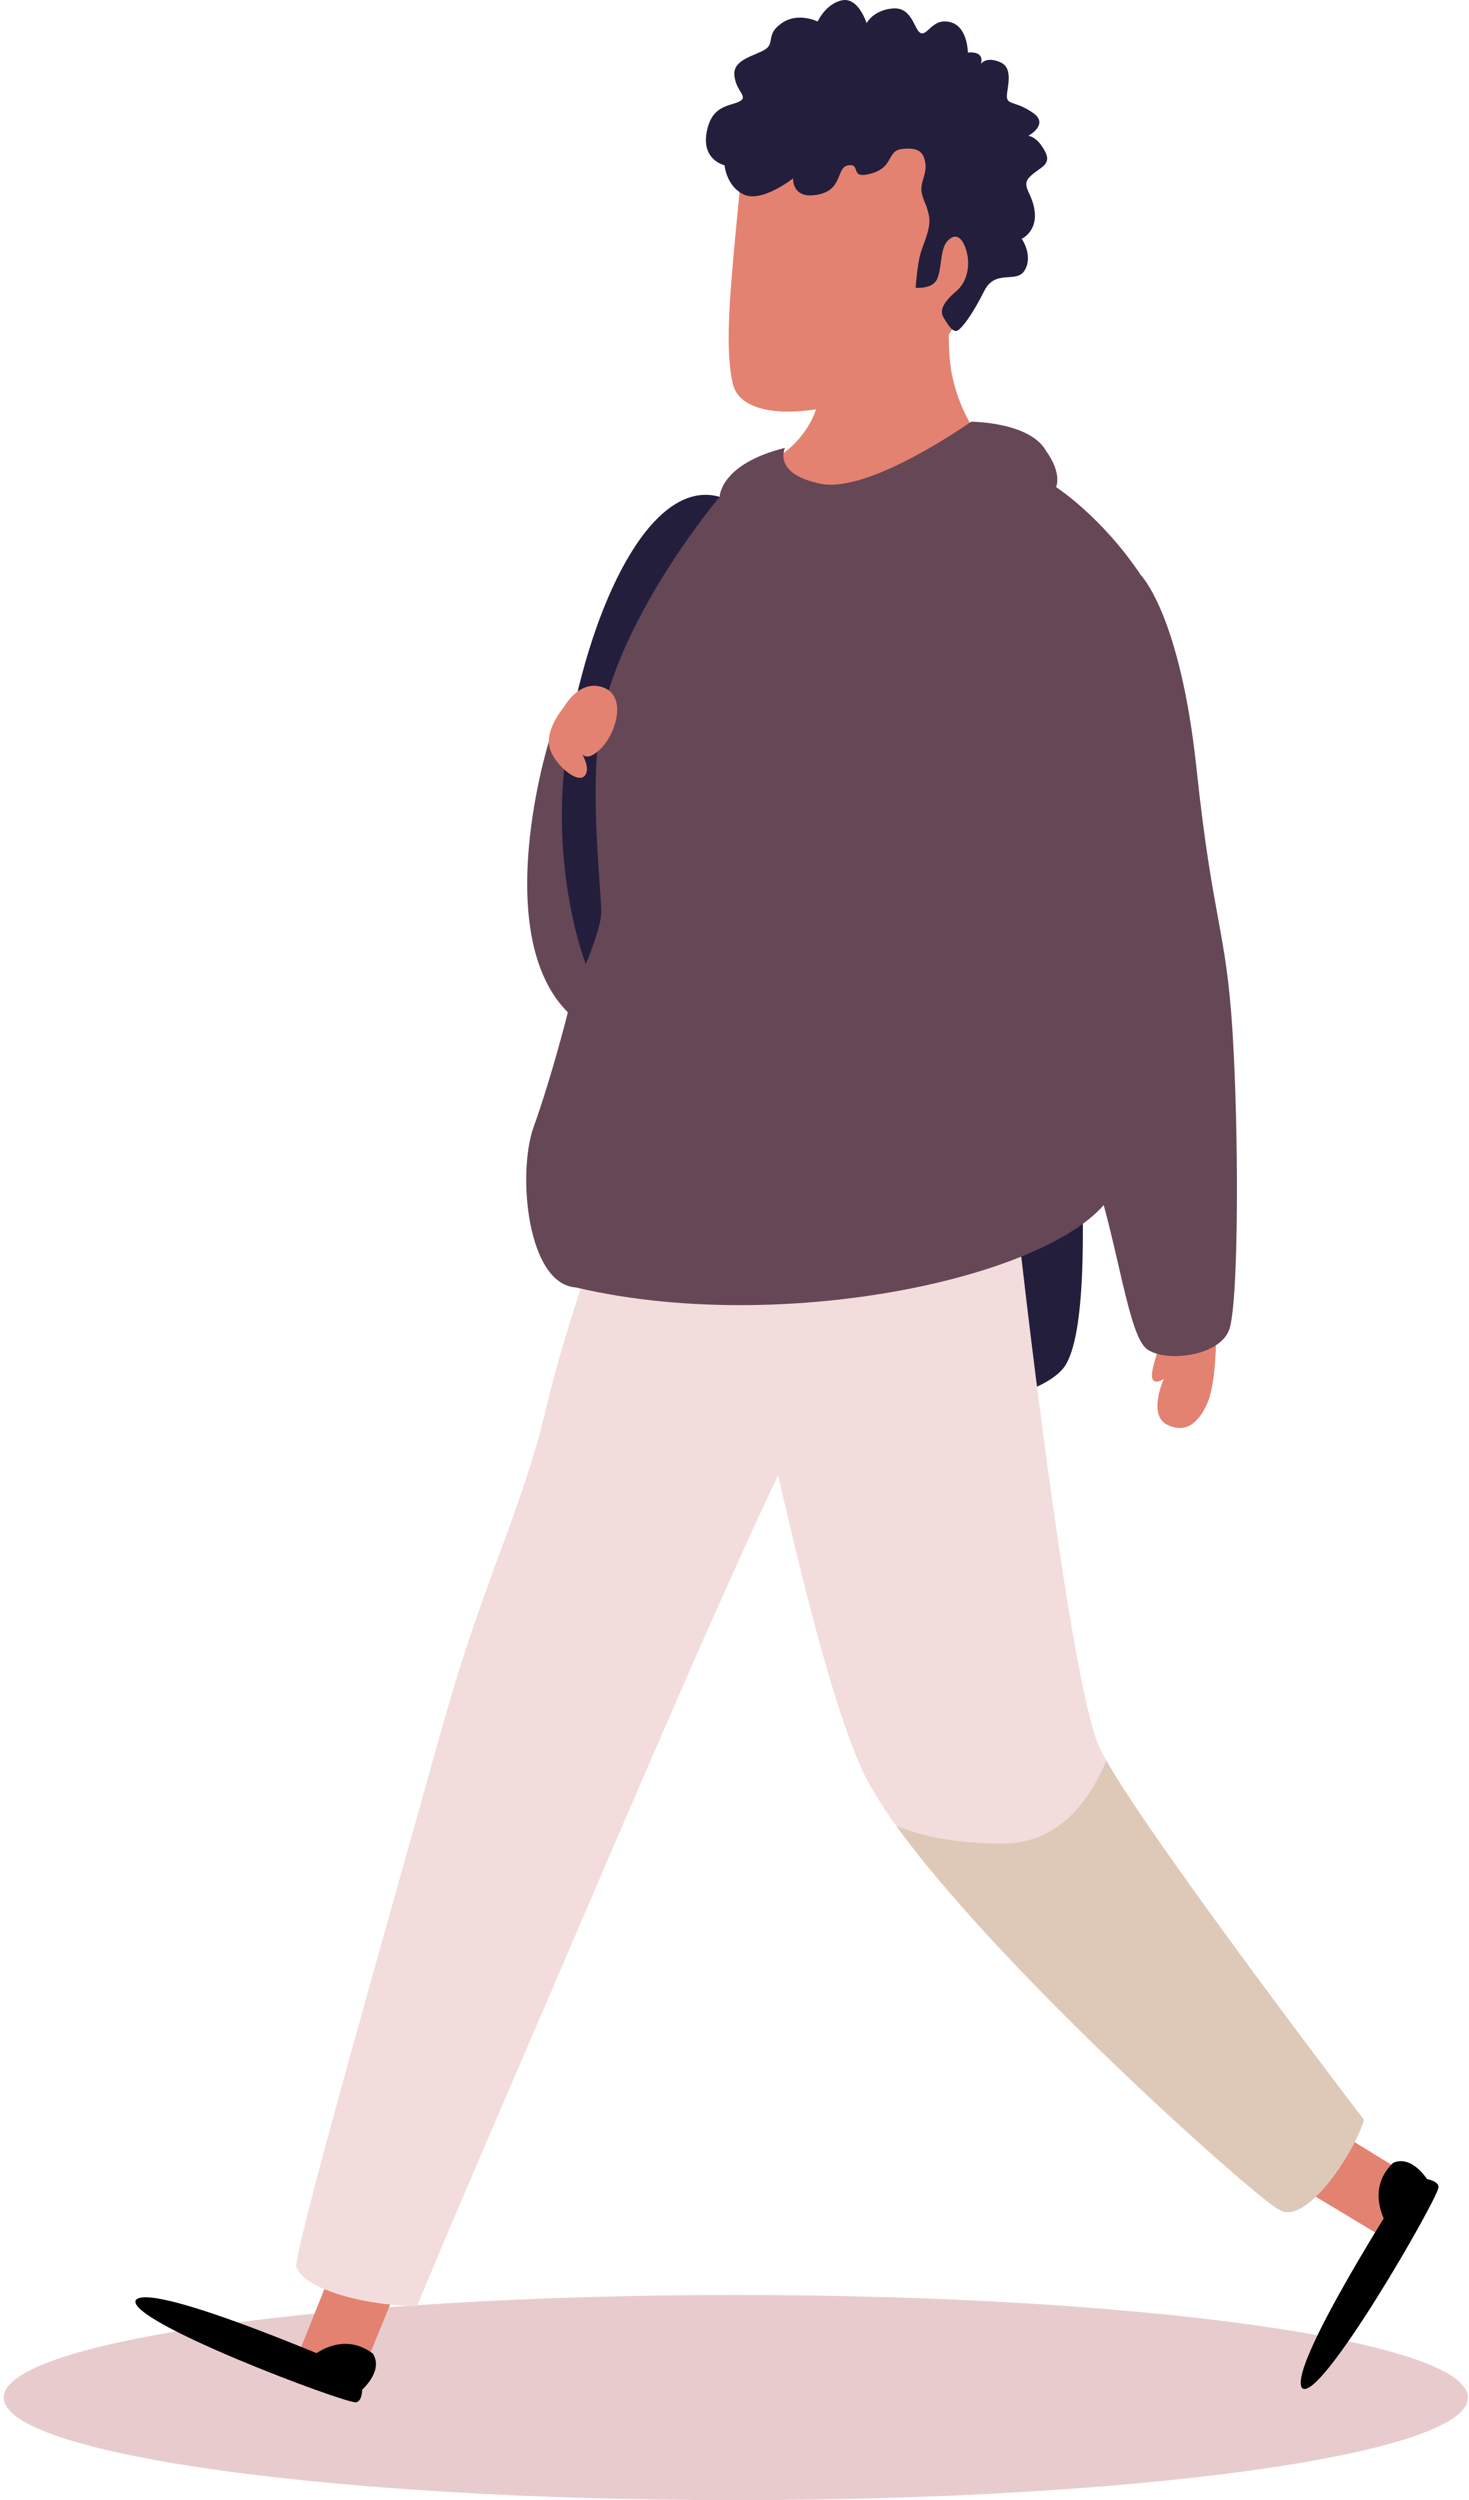 <svg width="308" height="524" viewBox="0 0 308 524" fill="none" xmlns="http://www.w3.org/2000/svg">
<path d="M154.288 524C239.064 524 307.788 514.374 307.788 502.5C307.788 490.626 239.064 481 154.288 481C69.512 481 0.788 490.626 0.788 502.5C0.788 514.374 69.512 524 154.288 524Z" fill="#E8CCCD"/>
<path d="M222.785 195.203C222.785 195.203 232.371 276 222.785 286.955C213.199 297.911 163.899 299.28 147.466 288.325C131.033 277.369 165.268 219.853 165.268 219.853L222.785 195.203Z" fill="#231E3C"/>
<path d="M254.966 280.45C254.966 280.45 254.966 289.694 253.255 293.802C251.543 297.91 248.804 300.649 244.696 298.595C240.587 296.541 244.011 289.009 244.011 289.009C244.011 289.009 240.93 291.063 241.614 287.297C242.299 283.531 245.38 276 245.38 276L254.966 280.45Z" fill="#E38271"/>
<path d="M74.297 464.044L62.087 494.566L74.765 500.202L87.444 469.209L74.297 464.044Z" fill="#E38271"/>
<path d="M75.705 497.149C75.705 497.149 32.387 478.13 28.511 482.005C25.693 486.231 72.536 503.842 74.647 503.489C76.762 503.136 75.705 497.149 75.705 497.149Z" fill="black"/>
<path d="M64.434 494.683C64.434 494.683 71.125 487.992 78.17 493.276C80.635 497.151 75.352 501.377 75.352 501.377L64.434 494.683Z" fill="black"/>
<path d="M129.707 248.504C129.707 248.504 120.316 271.045 114.679 294.522C109.045 318.003 101.53 330.21 92.138 364.021C82.746 397.833 63.024 466.392 62.084 474.844C63.024 479.541 76.173 483.296 87.441 483.296C87.441 483.296 94.014 467.331 109.042 432.581C124.071 397.83 146.609 344.299 161.637 312.366C176.665 280.434 183.238 276.679 186.054 258.832C188.872 240.989 188.872 234.413 188.872 234.413L129.707 248.504Z" fill="#F2DDDC"/>
<path d="M262.619 452.432L290.785 469.383L298.383 457.773L269.828 440.282L262.619 452.432Z" fill="#E38271"/>
<path d="M295.521 456.356C295.521 456.356 269.795 496.058 272.996 500.506C276.716 503.966 301.617 460.56 301.609 458.418C301.601 456.274 295.521 456.356 295.521 456.356Z" fill="black"/>
<path d="M291.279 467.085C291.279 467.085 285.749 459.405 292.095 453.3C296.315 451.49 299.638 457.381 299.638 457.381L291.279 467.085Z" fill="black"/>
<path d="M151.673 257.395C153.552 261.152 168.383 343.354 180.593 370.592C192.802 397.827 262.496 460.257 268.129 463.075C273.763 466.833 284.094 450.865 285.973 444.292C285.973 444.292 237.136 380.43 230.563 366.341C223.99 352.252 213.659 259.276 213.659 259.276L151.673 257.395Z" fill="#F2DDDC"/>
<path d="M210.106 386.404C200.602 386.404 193.421 384.867 187.971 382.736C209.78 412.995 263.224 460.621 268.129 463.075C273.763 466.83 284.094 450.866 285.973 444.292C285.973 444.292 242.189 387.036 231.971 369.006C227.786 378.869 221.018 386.404 210.106 386.404Z" fill="#DEC9B8"/>
<path d="M180.217 57.403L170.823 86.553C170.823 86.553 168.555 93.03 162.078 96.27C156.282 99.168 178.922 115.056 204.831 93.68C205.48 90.439 201.591 87.849 199.649 78.78C197.705 69.712 200.296 52.868 200.296 52.868L180.217 57.403Z" fill="#E38271"/>
<path d="M174.471 12.414C174.471 12.414 157.865 10.584 155.587 34.686C153.308 58.788 151.678 72.061 153.678 80.54C155.677 89.017 174.981 87.667 188.853 79.302C202.725 70.941 204.256 59.331 205.886 46.055C207.518 32.78 205.631 8.429 174.471 12.414Z" fill="#E38271"/>
<path d="M202.927 11.015C202.927 11.015 202.927 4.852 198.477 4.51C195.396 4.168 194.369 7.591 192.999 6.906C191.63 6.222 191.287 1.429 187.179 1.771C183.071 2.113 181.701 4.852 181.701 4.852C181.701 4.852 179.989 -0.625 176.566 0.059C173.142 0.744 171.431 4.51 171.431 4.51C171.431 4.51 167.322 2.456 163.899 4.852C160.475 7.249 162.529 8.961 160.475 10.33C158.421 11.699 153.628 12.384 153.97 15.808C154.313 19.231 157.051 20.258 154.997 21.285C152.943 22.312 149.177 21.97 148.15 27.79C147.123 33.61 151.916 34.637 151.916 34.637C151.916 34.637 152.258 39.088 156.024 40.8C159.79 42.512 166.295 37.376 166.295 37.376C166.295 37.376 165.953 41.827 171.431 40.8C176.908 39.773 175.196 34.98 177.935 34.637C180.674 34.295 177.935 37.719 182.728 36.349C187.521 34.98 185.81 31.556 189.233 31.214C192.657 30.872 193.684 31.899 194.026 34.295C194.369 36.692 192.657 38.403 193.341 40.8C194.026 43.196 194.026 42.169 194.711 44.908C195.396 47.647 193.684 50.728 192.999 53.125C192.314 55.521 191.972 60.314 191.972 60.314C191.972 60.314 195.396 60.657 196.423 58.602C197.45 56.548 197.107 52.44 198.477 50.728C199.846 49.017 201.558 49.017 202.585 52.44C203.612 55.864 202.585 59.287 200.531 60.999C198.477 62.711 196.765 64.765 197.792 66.477C198.819 68.189 199.846 69.9 200.873 69.216C201.9 68.531 203.955 65.792 206.351 60.999C208.748 56.206 213.198 59.63 214.91 56.548C216.622 53.467 214.225 50.044 214.225 50.044C214.225 50.044 217.307 48.674 216.964 44.566C216.622 40.458 213.883 39.088 215.937 37.034C217.991 34.98 220.73 34.637 219.018 31.556C217.307 28.475 215.595 28.475 215.595 28.475C215.595 28.475 220.045 26.078 216.622 23.682C213.198 21.285 211.486 21.97 211.144 20.601C210.802 19.231 212.856 14.438 209.775 13.069C206.693 11.699 205.666 13.411 205.666 13.411C205.666 13.411 206.693 10.672 202.927 11.015Z" fill="#231E3C"/>
<path d="M164.583 93.865C164.583 93.865 161.844 99.343 172.115 101.397C182.386 103.451 203.612 88.387 203.612 88.387C203.612 88.387 215.937 88.387 219.361 94.55C222.784 99.343 221.415 102.082 221.415 102.082C221.415 102.082 231.001 108.244 239.217 120.569C247.434 132.894 237.848 158.228 238.533 181.509C239.217 204.789 239.217 228.754 234.424 247.241C229.631 265.729 167.322 280.793 120.761 269.837C110.491 269.152 108.436 245.872 111.86 236.286C115.284 226.7 121.446 206.158 125.554 181.509C129.663 156.859 139.933 112.352 145.411 108.244C150.889 104.136 150.889 104.136 150.889 104.136C150.889 104.136 150.889 97.288 164.583 93.865Z" fill="#664756"/>
<path d="M239.217 120.569C239.217 120.569 247.434 128.785 250.857 160.967C254.281 193.149 257.02 194.518 258.389 215.744C259.759 236.971 259.759 273.261 257.705 278.738C255.65 284.216 244.695 285.586 240.587 282.847C236.478 280.108 234.424 260.251 228.947 244.503C223.469 228.754 220.73 197.257 217.306 172.607C213.883 147.958 217.991 120.569 239.217 120.569Z" fill="#664756"/>
<path d="M115.057 155.49C115.057 155.49 100.45 202.508 123.731 215.745C147.011 228.982 179.877 135.861 173.03 122.166C166.183 108.472 156.597 101.625 147.923 104.821C139.249 108.017 122.816 155.948 122.816 155.948L115.057 155.49Z" fill="#664756"/>
<path d="M150.889 104.136C150.889 104.136 130.575 128.101 126.012 150.924C123.273 165.988 126.469 189.268 126.012 192.007C125.555 195.661 122.816 202.051 122.816 202.051C122.816 202.051 114.142 180.14 119.62 151.839C125.097 123.536 137.422 100.255 150.889 104.136Z" fill="#231E3C"/>
<path d="M118.25 148.185C118.25 148.185 121.446 142.25 126.467 144.077C131.487 145.904 129.205 153.663 126.009 156.859C122.813 160.055 121.901 157.771 121.901 157.771C121.901 157.771 124.182 161.422 122.358 162.791C120.532 164.161 115.054 159.14 115.054 155.487C115.054 151.833 118.25 148.185 118.25 148.185Z" fill="#E38271"/>
</svg>
